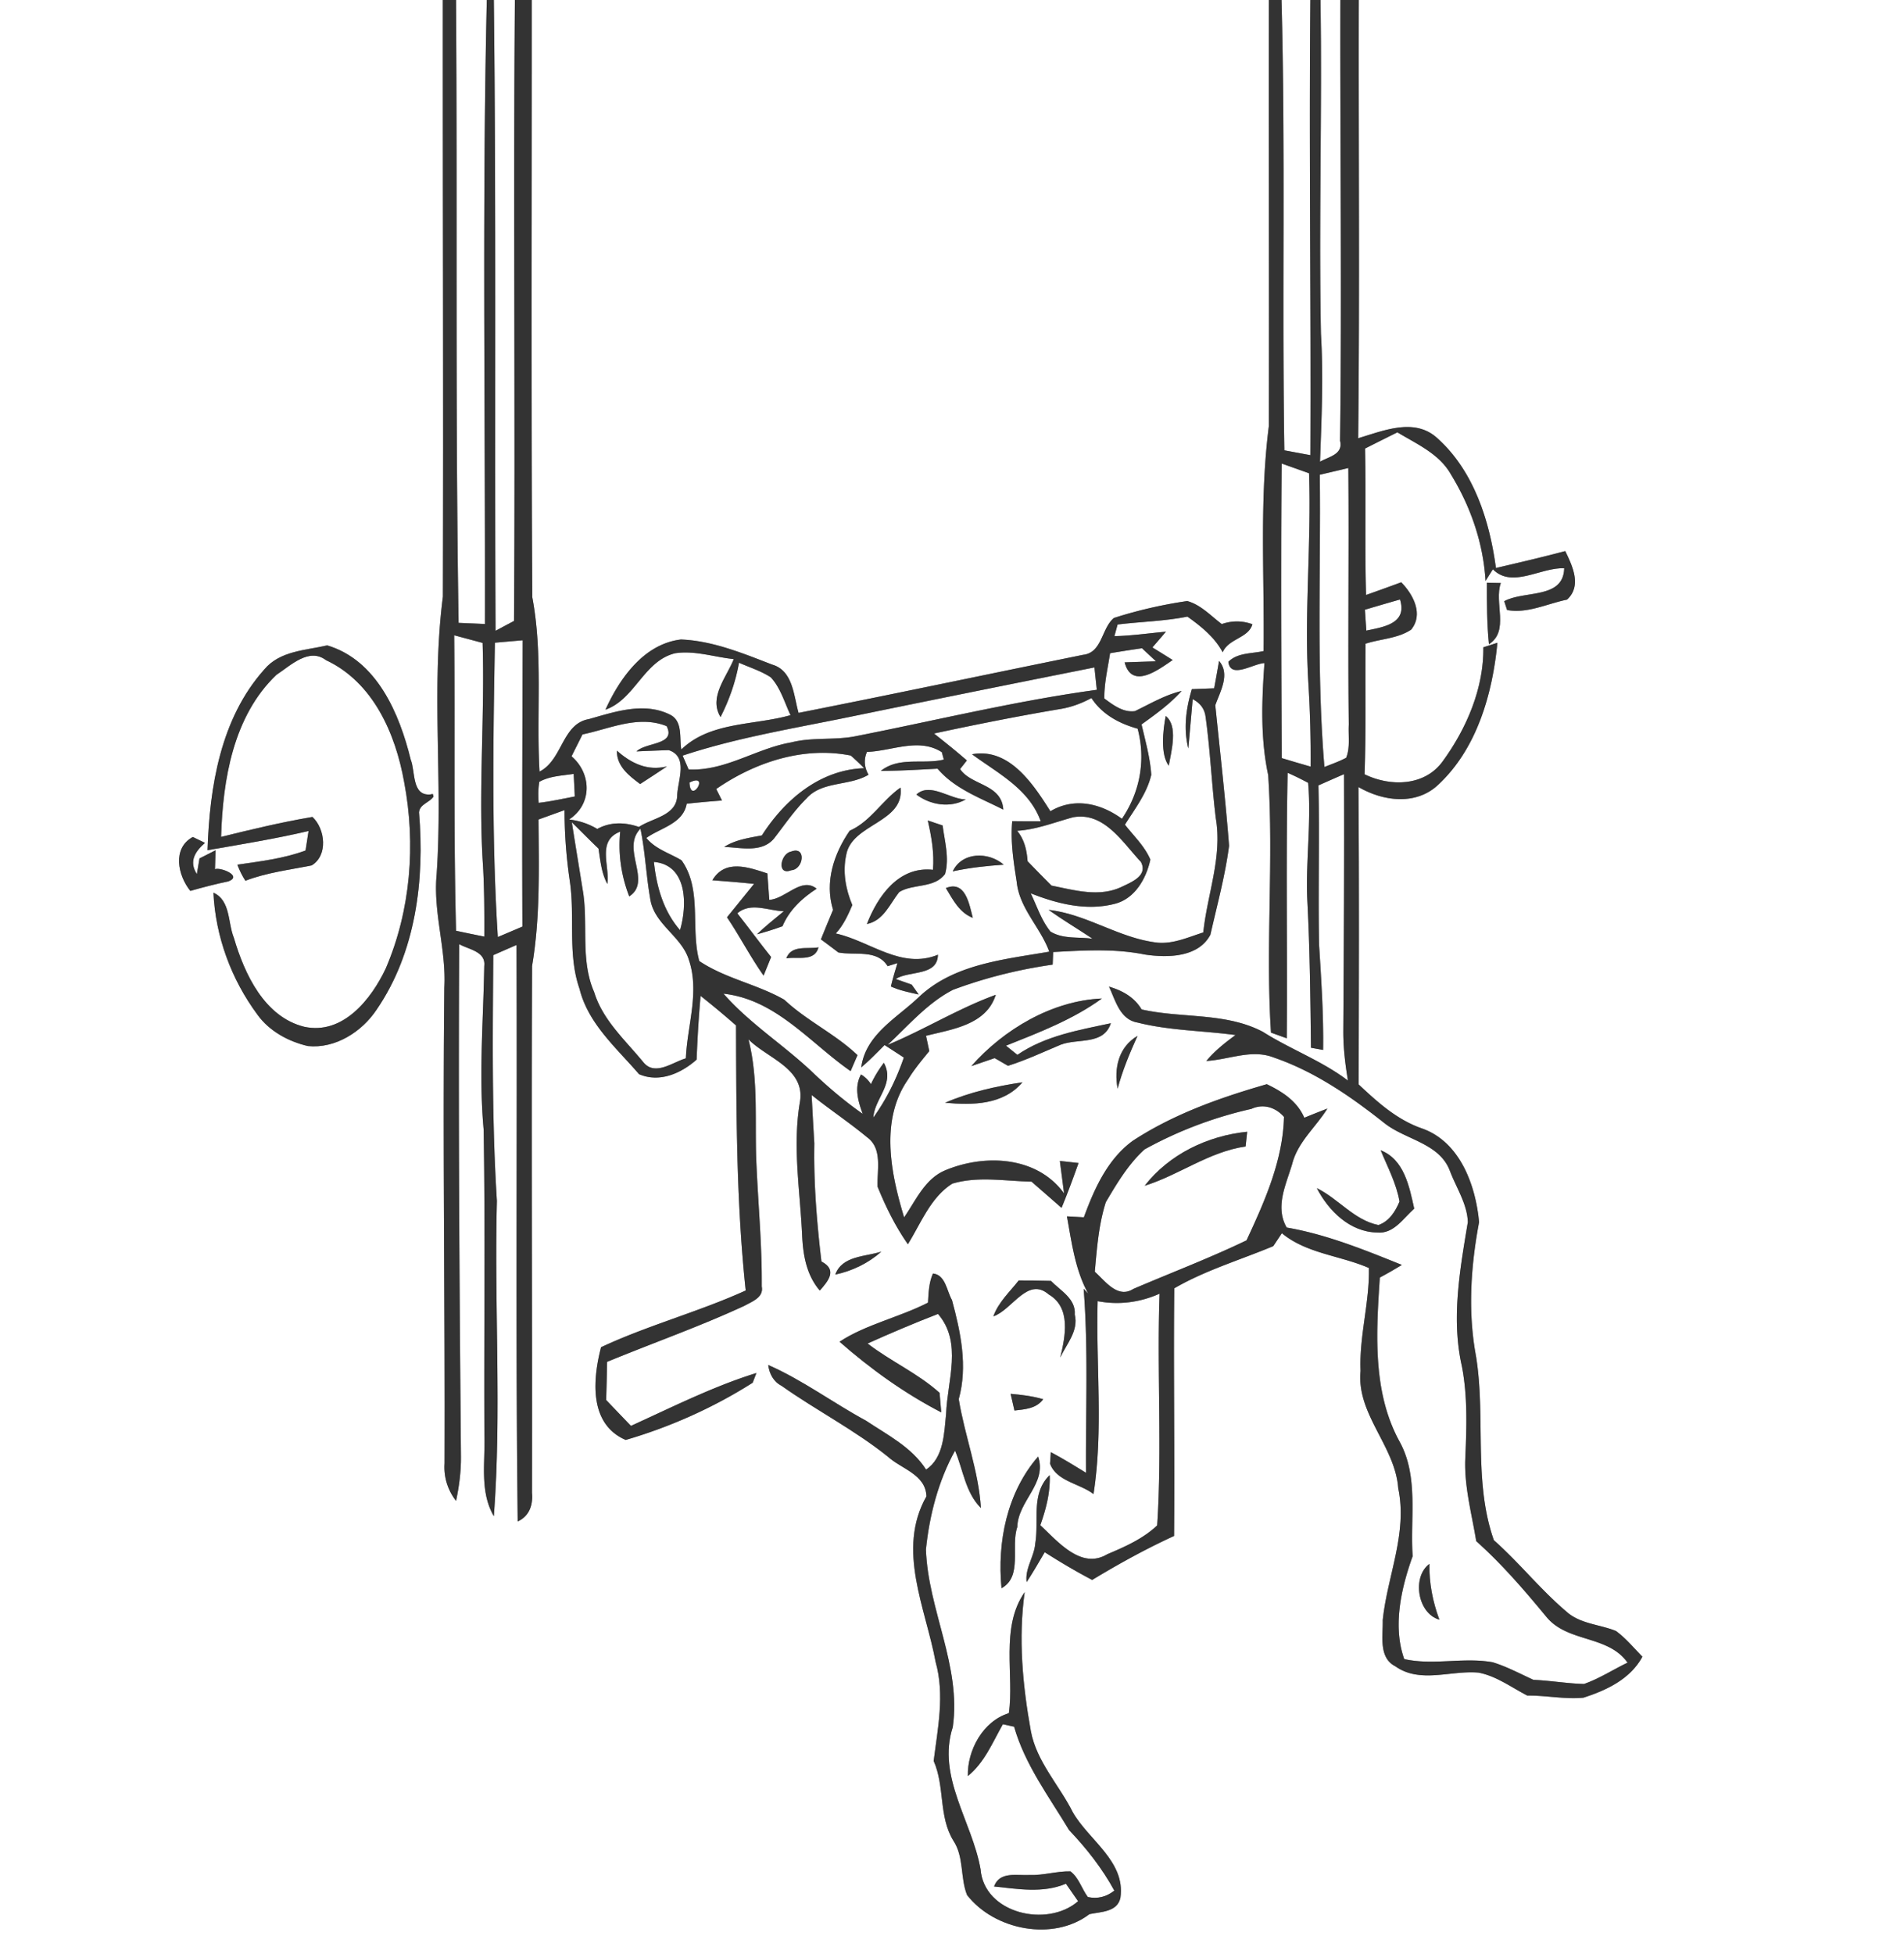 <svg width="268pt" height="275pt" viewBox="0 0 268 275" xmlns="http://www.w3.org/2000/svg"><rect x="0" y="0" width="268" height="275" fill="#808080" stroke="none"/><g fill="#FFF"><path d="M0 0h62.33c-.02 27.98.09 55.97.01 83.95-1.67 12.97.02 26.06-.88 39.07-.52 5.38 1.38 10.6 1.08 15.98-.24 22.31.11 44.62.03 66.93-.13 1.92.44 3.75 1.62 5.28.44-2.06.71-4.15.69-6.26-.22-24.03-.38-48.06-.25-72.09 1.33.76 3.78 1.01 3.53 3.09-.13 7.68-.79 15.39-.08 23.07.23 14.32.03 28.65.1 42.97.13 3.8-.69 7.92 1.33 11.37 1.11-14.74.04-29.58.43-44.36-.73-11.52-.59-23.05-.51-34.59 1.09-.48 2.18-.96 3.27-1.43.12 27.04-.15 54.08.17 81.12 1.65-.76 2.17-2.34 2.01-4.03.04-24.71-.09-49.42.01-74.12 1.16-6.83.95-13.74.91-20.63.91-.33 2.75-.99 3.66-1.32 0 3.34.25 6.67.74 9.98.76 5.02-.34 10.28 1.37 15.17 1.22 4.92 5.21 8.32 8.38 12.01 2.87 1.24 5.92-.11 8.1-2.05.12-2.99.29-5.99.56-8.97 1.69 1.34 3.36 2.73 4.99 4.16.04 12.43.04 24.92 1.36 37.3-6.65 3.02-13.76 4.89-20.36 7.98-1.18 4.53-1.72 10.82 3.47 13.05 6.22-1.81 12.37-4.55 17.87-8.05l.53-1.37c-6.08 1.88-11.85 4.8-17.66 7.44-1.17-1.21-2.33-2.43-3.49-3.64.05-1.79.1-3.59.13-5.37 6.43-2.65 13.01-4.96 19.32-7.88 1.05-.6 2.76-1.16 2.45-2.73.05-5.69-.49-11.35-.74-17.03-.3-5.92.35-11.93-1.13-17.74 2.62 2.65 7.96 4.09 7.26 8.71-1.1 6.31.02 12.64.3 18.97.13 2.74.63 5.52 2.48 7.67 1.19-1.36 2.52-2.9.23-4.09-.65-5.52-1.11-11.07-1-16.63-.14-2.26-.26-4.54-.38-6.8 2.55 2.05 5.28 3.85 7.8 5.94 2.23 1.61 1.38 4.64 1.49 6.98 1.15 2.82 2.5 5.57 4.26 8.08 1.84-2.96 3.2-6.61 6.26-8.53 3.61-1.08 7.44-.35 11.14-.28l4.23 3.69c.86-2.08 1.64-4.19 2.39-6.31-.65-.07-1.97-.22-2.63-.29.2 1.52.4 3.04.59 4.56-3.81-5.25-11.16-5.57-16.73-3.24-2.86 1.2-4.12 4.22-5.78 6.62-1.89-6.22-3.43-13.75.59-19.46.85-1.41 1.92-2.67 2.95-3.94-.11-.54-.34-1.62-.46-2.15 3.69-.93 8.49-1.53 9.82-5.77-5.27 1.92-10.06 4.91-15.23 7.05 2.92-2.71 5.61-5.9 9.2-7.75 4.52-1.69 9.26-2.87 14.04-3.55.02-.44.05-1.33.07-1.77 4.32-.23 8.67-.51 12.94.36 3.15.46 7.48.43 9.19-2.79.94-4.15 2.08-8.3 2.63-12.52-.51-6.6-1.27-13.19-1.94-19.78.68-1.93 2.14-4.36.53-6.23-.22 1.29-.45 2.57-.69 3.85l-3.14.12c-.82 2.71-1.2 5.55-.5 8.34.23-2.31.4-4.62.62-6.93 1.08.55 1.69 1.39 1.82 2.52.66 4.72.85 9.49 1.43 14.22.95 5.45-1.2 10.71-1.76 16.08-2.07.66-4.14 1.62-6.36 1.45-5.41-.57-10-4.02-15.41-4.62 2.01 1.43 4.13 2.69 6.18 4.06-1.96-.28-4.17.08-5.92-1.01-1.29-1.58-1.9-3.57-2.78-5.38 3.75 1.48 7.89 2.52 11.89 1.46 2.79-.73 4.39-3.57 4.95-6.21-.8-1.89-2.34-3.32-3.58-4.91 1.4-2.24 3.1-4.4 3.71-7.02-.16-2.41-.83-4.75-1.37-7.09 1.99-1.43 4-2.88 5.65-4.71-2.35.56-4.42 1.8-6.58 2.84-1.64.23-3.07-.86-4.31-1.78-.03-2.15.49-4.26.81-6.37 1.49-.25 2.99-.48 4.49-.7.65.61 1.31 1.22 1.97 1.84-1.1.04-3.3.11-4.41.15 1.04 3.91 4.81.99 6.76-.33-.95-.6-1.9-1.19-2.85-1.77.48-.55 1.43-1.66 1.9-2.22-2.42.22-4.82.58-7.25.63l.45-1.64c3.27-.4 6.59-.46 9.83-1.11 1.92 1.38 3.82 2.88 4.96 5.02.81-1.94 3.65-1.98 4.18-3.95-1.42-.51-2.86-.52-4.31-.02-1.55-1.17-2.94-2.71-4.86-3.24-3.49.51-6.96 1.3-10.32 2.38-1.77 1.46-1.63 4.9-4.35 5.19-13.35 2.71-26.68 5.53-40.04 8.17-.69-2.44-.77-5.95-3.72-6.8-4.13-1.59-8.36-3.35-12.83-3.53-5.21.62-8.62 5.45-10.63 9.88 4.18-1.47 5.4-6.9 9.84-7.95 2.76-.41 5.5.55 8.22.83-1 2.55-3.57 5.37-1.86 8.15 1.23-2.41 2.13-4.98 2.6-7.64 1.49.66 3.09 1.15 4.47 2.05 1.38 1.49 1.93 3.52 2.78 5.33-5.13 1.46-11.29.88-15.37 4.83-.29-1.55.23-3.86-1.45-4.83-3.69-1.93-7.83-.5-11.54.55-3.83.65-3.7 5.74-6.97 7.39-.47-8.19.51-16.45-1.02-24.57-.16-28-.06-56.01-.07-84.01H178.6c-.04 19.98.05 39.97 0 59.95-1.34 10.5-.61 21.11-.74 31.67-1.68.38-3.67.21-4.96 1.51.28 2.48 3.53.24 5.08.18-.38 5.26-.58 10.58.53 15.77.79 12.05-.39 24.18.39 36.23.55.2 1.67.6 2.22.8.1-12.46-.13-24.91.12-37.36.98.43 1.94.9 2.89 1.41.49 5.59-.4 11.22-.1 16.83.35 6.81.42 13.63.5 20.45.43.08 1.28.23 1.71.31.07-4.94-.26-9.86-.57-14.79-.15-7.48.08-14.96-.09-22.44 1.2-.53 2.39-1.06 3.6-1.58.04 12.03-.02 24.05-.1 36.07-.02 2.37.27 4.72.65 7.05-3.69-2.81-8.08-4.39-11.97-6.86-5.25-2.77-11.43-1.87-17.07-3.15-1.02-1.73-2.73-2.67-4.59-3.21.92 1.95 1.53 4.64 4.04 5.06 4.49 1.13 9.18 1.13 13.77 1.75-1.48 1.08-2.93 2.23-4.11 3.65 3.14-.17 6.36-1.7 9.46-.5 5.79 1.98 10.9 5.51 15.66 9.29 3 2.35 7.78 2.77 9.21 6.8.9 2.32 2.39 4.55 2.48 7.08-1.11 6.68-2.37 13.62-.83 20.34.8 4.18.66 8.47.48 12.7-.22 4.02.89 7.93 1.53 11.86 3.63 3.24 6.78 6.91 9.87 10.65 2.99 3.66 8.67 2.54 11.43 6.45-2.05.98-3.97 2.25-6.13 3-2.39-.06-4.74-.48-7.12-.58-1.9-.87-3.75-1.87-5.75-2.48-4.11-.73-8.34.47-12.43-.44-1.66-4.6-.44-9.97 1.18-14.48-.37-5.35.87-11.15-1.81-16.07-3.88-7.03-3.32-15.4-2.81-23.14 1.05-.56 2.08-1.15 3.1-1.78-5.26-2.12-10.59-4.29-16.21-5.26-1.68-2.92-.09-6.03.77-8.93.77-3.09 3.33-5.19 4.96-7.81-1.09.42-2.18.85-3.25 1.29-1-2.32-3.09-3.68-5.28-4.72-6.57 1.89-13.11 4.2-18.86 7.96-3.56 2.59-5.42 6.76-6.89 10.77-.6-.03-1.78-.1-2.38-.13.67 3.69 1.15 7.53 2.99 10.86-.16-.16-.48-.5-.64-.67.68 8.61.27 17.26.33 25.89-1.63-1-3.26-2.01-4.95-2.9-.02.4-.08 1.22-.11 1.62.92 2.5 4.21 2.79 6.12 4.28 1.4-8.96.33-18.11.58-27.15 2.98.57 5.95.18 8.72-1.05-.39 10.86.37 21.78-.34 32.61-1.99 1.88-4.53 3-7.02 4.05-3.68 2.21-6.95-1.79-9.43-4.08.8-2.27 1.43-4.62 1.32-7.05-2.68 2.6-1.48 6.37-2.03 9.62-.14 1.86-1.48 3.53-1.21 5.43.9-1.37 1.71-2.79 2.54-4.2 2.17 1.38 4.39 2.7 6.68 3.9 3.74-2.26 7.56-4.37 11.53-6.19.12-11.62-.11-23.24.03-34.85 4.38-2.54 9.31-4 13.93-5.93.3-.45.91-1.36 1.21-1.82 3.48 2.88 8.21 3.13 12.25 4.89.11 4.86-1.38 9.61-1.17 14.48-.6 6.12 4.87 10.57 5.3 16.52 1.33 6.35-1.54 12.35-2.18 18.55.06 2.18-.63 5.28 1.77 6.5 3.5 2.48 7.82.54 11.7.89 2.52.48 4.63 2.07 6.87 3.23 2.64-.03 5.28.55 7.91.3 3.26-1.05 6.6-2.62 8.3-5.77-1.22-1.23-2.32-2.6-3.73-3.62-2.34-.95-5.1-.98-7.04-2.79-3.62-3.07-6.58-6.84-10.14-9.98-2.92-8.3-1.12-17.33-2.51-25.88-1.17-6.25-.74-12.68.43-18.88-.47-5.15-2.66-11.25-7.97-13.16-3.53-1.2-6.32-3.71-8.98-6.22.03-13.95.08-27.9-.03-41.85 3.45 2.01 8.09 2.64 11.23-.32 5.45-5.08 7.63-12.76 8.33-19.98-.49.16-1.48.48-1.98.64.08 5.73-2.36 11.42-5.69 16-2.54 3.57-7.39 3.64-11.03 1.87.22-6.13.08-12.25.14-18.38 2.11-.68 4.55-.72 6.42-1.98 1.77-2.16.28-4.96-1.4-6.66-1.64.61-3.3 1.2-4.95 1.79-.19-6.87 0-13.74-.14-20.61 1.51-.77 3.03-1.52 4.55-2.28 2.74 1.65 5.93 3.03 7.56 5.96 2.76 4.5 4.54 9.66 4.85 14.95.34-.55.69-1.1 1.03-1.64 2.72 2.74 6.73-.29 10.04-.14-.11 4.37-5.61 3.09-8.44 4.63l.4 1.24c2.84.54 5.68-.9 8.44-1.46 2.11-1.93.77-4.72-.25-6.83-3.24.86-6.5 1.62-9.76 2.38-.88-6.63-3.12-13.67-8.23-18.25-3.19-2.96-7.58-1.08-11.16-.01.23-20.55.04-41.11.09-61.67H268v275H0V0m209.29 82c0 2.89-.01 5.78.29 8.66 2.92-1.89.68-5.86 1.67-8.62l-1.96-.04M37.19 94.22c-6.15 6.88-7.69 16.51-7.98 25.42 4.76-.83 9.52-1.6 14.22-2.7-.1.69-.31 2.06-.42 2.74-3.08 1.15-6.37 1.52-9.6 2 .3.79.67 1.55 1.13 2.26 2.99-1.15 6.2-1.53 9.33-2.16 2.33-1.4 1.92-5.13.11-6.82-4.33.73-8.6 1.76-12.86 2.81.24-8.05 1.7-17 7.79-22.81 1.98-1.29 4.57-3.89 6.98-2.06 6.64 3.11 9.78 10.33 11 17.17 1.66 8.73.92 18.04-2.6 26.23-2.05 4.33-6.03 9.36-11.46 8.19-5.62-1.39-8.42-7.44-9.91-12.52-.87-2.11-.44-5.26-2.88-6.35.29 6.17 2.52 12.21 6.2 17.17 1.67 2.32 4.35 3.77 7.09 4.41 3.86.4 7.62-2 9.7-5.15 5.5-8.04 6.76-18.22 5.95-27.73.09-1.17 1.49-1.37 2.04-2.23l-.1-.36-.38.07c-2.6.2-2.06-3.25-2.72-4.88-1.59-6.49-4.77-14.02-11.76-16.1-3.08.71-6.68.76-8.87 3.4m126.89 6.54c-.4 2.06-.76 5.41.43 6.99.37-2.08 1.34-5.62-.43-6.99M60.22 116.99c.62.62.62.62 0 0m-33.43 8.38c1.78-.51 3.57-.97 5.38-1.35 2.04-.8-1.27-2.04-1.91-1.7l.08-2.67c-.75.38-1.51.76-2.26 1.15-.09.55-.28 1.65-.37 2.2-1.16-1.78-.24-3.18 1.14-4.39l-1.71-.83c-2.94 1.59-2.1 5.43-.35 7.59m109.93 24.65l3.28-1.12c.64.34 1.24.73 1.88 1.08 2.56-.8 4.98-1.95 7.45-2.98 2.4-.91 6.01.11 7.03-3.01-4.55.97-9.24 1.77-13.16 4.45-.54-.43-1.07-.86-1.6-1.29 4.64-1.85 9.45-3.69 13.5-6.64-7.03.3-13.83 4.36-18.38 9.51m20.59 3.18c.69-2.57 1.71-5.02 2.8-7.43-2.68 1.59-3.32 4.54-2.8 7.43m-24.28 1.98c3.86.36 8.16.32 10.89-2.88-3.72.56-7.42 1.38-10.89 2.88m61.31 6.69c.97 2.36 2.21 4.66 2.65 7.21-.58 1.4-1.46 2.79-2.97 3.31-3.42-.69-5.63-3.71-8.67-5.19 1.67 3.21 4.65 6.16 8.47 6.24 2.35.24 3.7-2 5.24-3.36-.69-3.09-1.4-6.91-4.72-8.21m-76.77 17.49c2.4-.51 4.65-1.6 6.49-3.23-2.27.73-5.52.56-6.49 3.23m13.75-.15c-.58 1.29-.62 2.71-.7 4.1-4.02 2.06-8.81 3.09-12.45 5.5 4.38 3.84 9.14 7.26 14.32 9.94l-.24-2.75c-3.05-2.75-6.88-4.43-10.13-6.94 3.27-1.47 6.57-2.87 9.91-4.16 3.48 4.03 1.31 9.38 1.14 14.06-.27 2.68-.32 6.19-2.82 7.84-2.02-3.16-5.44-4.87-8.47-6.89-4.64-2.51-8.91-5.71-13.75-7.83.16 1.23.73 2.34 1.87 2.93 4.89 3.46 10.28 6.21 14.97 9.97 1.93 1.76 5.33 2.49 5.43 5.59-4.23 7.49-.12 15.68 1.3 23.32 1.29 4.59.3 9.3-.28 13.91 1.6 3.62.67 7.81 2.78 11.23 1.51 2.29.94 5.2 1.92 7.64 3.86 4.97 12.15 6.56 17.23 2.69 1.61-.34 3.93-.28 4.36-2.31.74-5.11-4.45-8.09-6.7-12.02-1.92-3.84-5.1-7.1-5.91-11.43-1.16-6.45-1.78-13.03-.87-19.55-3.48 4.97-1.44 11.8-2.23 17.03-3.65 1.12-5.86 5.23-5.77 8.85 2.35-1.9 3.48-4.74 4.93-7.29.39.08 1.18.26 1.58.34 1.53 5.35 4.91 9.84 7.74 14.55 2.45 2.58 4.66 5.38 6.37 8.52-1.13.89-2.37 1.19-3.73.9-.87-1.16-1.26-2.72-2.45-3.61-1.92-.04-3.8.58-5.73.51-1.8.1-4.24-.55-5.02 1.62 3.39.35 6.85.98 10.12-.39.42.62 1.28 1.85 1.71 2.46-4.35 3.79-13.24 1.73-13.73-4.5-1.17-6.69-6.17-13.02-3.91-20 1.23-8.59-3.49-16.53-3.78-24.99.49-4.82 1.75-9.66 4.1-13.92 1.14 2.7 1.46 5.92 3.64 8.08-.32-5.23-2.28-10.17-3.12-15.32 1.29-4.64.27-9.42-.95-13.94-.74-1.27-.9-3.56-2.68-3.74m12.07.98c-1.27 1.62-2.86 3.06-3.57 5.05 2.67-.91 4.82-5.66 7.8-3.08 3.17 1.86 2.33 5.91 1.62 8.87.89-1.92 2.6-3.75 2.04-6.04.17-2.24-2.02-3.36-3.35-4.74-1.52-.04-3.03-.07-4.54-.06m-1.14 15.95c.14.59.4 1.76.54 2.35 1.48-.17 3.07-.26 4.05-1.59-1.49-.44-3.04-.62-4.59-.76m-1.28 27.36c3.01-1.68 1.26-5.85 2.22-8.61.09-3.69 4.24-6.15 2.93-9.92-4.38 5.04-5.78 12.02-5.15 18.53m61.63 4.42c-.94-2.53-1.45-5.16-1.4-7.85-2.5 1.85-1.66 7 1.4 7.85z"/><path d="M64.19 0h4.33c-.67 29.27-.2 58.54-.26 87.81l-3.71-.16c-.47-29.21-.17-58.43-.36-87.65zM69.51 0h2.96c-.23 29.13.08 58.25-.12 87.38-.65.34-1.95 1.04-2.6 1.39-.15-29.59.11-59.18-.24-88.77zM180.38 0h4.06c-.2 21.35.11 42.7.01 64.05-1.23-.22-2.45-.45-3.67-.68-.34-21.12.17-42.26-.4-63.37zM185.87 0h2.79c-.05 20.67.23 41.35-.04 62.02.48 1.93-1.57 2.24-2.82 2.95.22-6 .49-12.01.13-18.02-.31-15.65.18-31.31-.06-46.95zM180.41 106.68c-.06-13.82-.13-27.64-.01-41.45 1.29.45 2.57.91 3.86 1.37.34 9.83-.7 19.67-.1 29.5.25 3.93.35 7.85.32 11.78-1.36-.39-2.72-.79-4.07-1.2zM185.77 66.81c1.34-.32 2.68-.63 4.02-.95.11 12.03-.08 24.05.06 36.08-.09 1.55.23 3.22-.37 4.7-.99.52-2.04.89-3.06 1.29-1.14-13.67-.49-27.41-.65-41.12zM192.12 85.8c1.64-.49 3.29-.97 4.94-1.44 1.07 3.41-2.33 3.87-4.74 4.38l-.2-2.94zM63.93 89.4c1.33.35 2.66.71 4 1.07.32 10.16-.58 20.36 0 30.53.25 3.59.25 7.2.24 10.8-1.33-.26-2.66-.54-3.98-.82-.36-13.85-.14-27.72-.26-41.58zM69.66 90.44c1.3-.12 2.61-.23 3.91-.34-.04 13.43-.1 26.86-.04 40.29-1.15.49-2.3.98-3.46 1.47-.87-13.79-.66-27.61-.41-41.42zM120.05 100.79c11.33-2.33 22.66-4.61 34-6.87.08.78.25 2.36.33 3.15-11.51 1.57-22.81 4.35-34.2 6.58-2.91.52-5.92.08-8.81.82-4.94.85-9.28 4.06-14.44 3.81l-.85-1.95c7.8-2.58 15.94-3.88 23.97-5.54z"/><path d="M153.63 98.23c1.49 2.3 3.91 3.59 6.5 4.31 1.17 4.4.34 8.93-2.21 12.68-2.99-2.18-6.73-3.05-10.07-1.06-2.42-3.83-5.79-8.98-11.03-8.02 3.64 2.69 8.02 4.85 9.67 9.43-1.34 0-2.67 0-4.01-.02-.27 2.87.19 5.73.63 8.56.38 3.74 3.35 6.39 4.58 9.81-6.32 1.1-13.3 1.71-18.24 6.28-3.08 2.99-7.61 5.31-8.22 10 1.15-.98 2.21-2.06 3.28-3.14.9.58 1.81 1.17 2.71 1.76-1.03 3-2.43 5.86-4.29 8.44.18-2.74 3.08-4.75 1.48-7.7-.71.93-1.32 1.93-1.82 3-.37-.57-.84-1.03-1.4-1.36-.98 1.81-.42 3.72.24 5.54-2.56-1.79-4.94-3.82-7.2-5.98-4.01-3.78-8.74-6.76-12.39-10.93 7.4.82 12.15 6.91 17.89 10.9.24-.56.73-1.69.97-2.25-3.13-2.99-7.13-4.82-10.29-7.79-3.81-2.19-8.29-2.98-11.98-5.45-1.26-4.64.43-10.07-2.5-14.18-1.68-1.01-3.66-1.56-4.95-3.14 2-1.44 5.17-1.99 5.68-4.82 1.65-.18 3.3-.33 4.96-.45-.2-.41-.6-1.22-.81-1.62 5.48-3.78 12.29-6.03 18.94-4.71.65.57 1.28 1.16 1.88 1.78-6.24.23-11.17 4.43-14.39 9.46-1.82.35-3.71.6-5.3 1.62 2.32.08 5.29.87 7.01-1.19 1.48-1.9 2.83-3.91 4.55-5.61 2.21-2.51 6.02-1.72 8.75-3.36-.59-1.03-.7-2.11-.22-3.21 3.49-.11 7.3-2.05 10.54.04l.28 1.04c-2.95.72-6.26-.47-8.87 1.59 2.66-.01 5.33-.17 7.99-.31 2.42 2.85 6.02 4.11 9.25 5.76-.22-3.64-4.55-3.38-6.08-5.71.24-.3.71-.9.95-1.21-1.5-1.31-3.06-2.55-4.62-3.79 5.86-1.26 11.74-2.43 17.66-3.43 1.58-.24 3.09-.8 4.5-1.56M119.6 116.9c-2.23 3.24-3.55 7.23-2.34 11.13-.57 1.38-1.16 2.77-1.71 4.16.82.6 1.64 1.22 2.45 1.84 2.33.46 5.45-.49 6.94 1.93l1.38-.43c-.32 1.09-.67 2.18-.92 3.29 1.24.57 2.59.83 3.92 1.13l-.99-1.39-2.26-.8c1.96-1.21 5.9-.36 5.95-3.41-5.15 2.12-9.56-1.93-14.38-2.99 1.07-1.15 1.72-2.58 2.33-4-.94-2.23-1.38-4.67-.86-7.06.78-4.4 8.26-4.53 7.64-9.47-2.58 1.8-4.21 4.78-7.15 6.07m9.39-5.09c1.95 1.48 4.77 1.94 6.95.68-2.2.02-5.03-2.47-6.95-.68m1.6 3.65c.52 2.27.93 4.59.73 6.94-4.81-.53-7.75 3.67-9.3 7.63 2.36-.49 3.21-2.81 4.55-4.5 1.98-1.21 4.95-.49 6.46-2.55.62-2.26-.06-4.57-.35-6.82-.7-.23-1.39-.47-2.09-.7m-19.25 4.38c-1.48.27-2.06 3.44.04 2.62 1.75-.12 2.16-3.48-.04-2.62m22.76 2.78c2.36-.52 4.77-.77 7.18-.94-2.12-1.84-5.86-1.84-7.18.94m-33.83 1.25c1.96.15 3.92.3 5.87.51-1.27 1.56-2.53 3.14-3.81 4.7 1.81 2.68 3.28 5.57 5.15 8.21.35-.88.71-1.75 1.06-2.62-1.62-2.02-3.15-4.11-4.76-6.15 1.9-1.62 4.37-.35 6.55-.29-1.28 1.06-2.58 2.09-3.78 3.24 1.21-.32 2.41-.7 3.59-1.13.96-2.28 2.76-3.96 4.81-5.28-2.15-1.73-4.37 1.44-6.67 1.57-.07-.93-.2-2.79-.27-3.72-2.68-.88-5.96-2.05-7.74.96m32.87 1.1c.99 1.63 1.89 3.46 3.79 4.19-.5-1.9-1.03-5.32-3.79-4.19m-22.46 9.89c1.56-.28 3.98.53 4.53-1.55-1.56.29-3.81-.39-4.53 1.55zM81.99 103.35c3.89-.81 7.87-2.76 11.84-1.17 1.37 2.67-2.88 2.24-4.24 3.56 1.52-.07 3.03-.13 4.54-.18 2.83.94 1.23 4.33 1.19 6.43-.11 2.81-3.49 3.11-5.39 4.38-1.96-.68-4-.74-5.86.28a9.838 9.838 0 00-3.97-1.33c3.28-2.13 3.19-6.46.35-8.89.51-1.03 1.03-2.05 1.54-3.08m4.84 2.28c-.03 2.2 1.69 3.52 3.27 4.7 1.27-.82 2.53-1.64 3.78-2.48-2.76.68-5.05-.44-7.05-2.22z"/><path d="M75.91 110.02c1.47-.83 3.21-.86 4.84-1.12l.16 3.18c-1.69.32-3.38.7-5.09.9-.07-.99-.08-1.98.09-2.96zM97.05 110.12c3-1.49.12 3.25 0 0zM143.17 116.91c2.72-.17 5.25-1.19 7.85-1.9 4.39-.82 7 3.55 9.58 6.29 1 1.94-1.34 2.83-2.7 3.49-3.18 1.52-6.66.47-9.9-.17-1.13-1.14-2.26-2.28-3.36-3.43-.11-1.54-.45-3.06-1.47-4.28zM80.49 115.72c1.26 1.22 2.48 2.48 3.75 3.69.27 1.69.41 3.46 1.25 4.98.37-2.55-1.52-6.09 1.81-7.36-.31 3.11.14 6.2 1.27 9.11 3.28-2.12-1.23-6.7 1.58-9.53.68 3.29.8 6.65 1.39 9.95.57 3.55 4.42 5.19 5.43 8.53 1.53 4.54-.24 9.23-.43 13.84-1.88.54-4.38 2.58-6.01.51-2.54-3.09-5.7-5.9-6.9-9.84-2.02-4.62-.75-9.74-1.64-14.56-.49-3.11-1.02-6.21-1.5-9.32z"/><path d="M92.04 121.29c4.77.42 4.7 6.13 3.68 9.6-2.34-2.68-3.31-6.12-3.68-9.6zM176.15 156.04c1.66-.76 3.41-.22 4.58 1.13-.15 6.14-2.72 11.89-5.27 17.37-5.21 2.51-10.63 4.56-15.94 6.84-2.21 1.41-3.95-1.11-5.42-2.42.3-3.29.54-6.63 1.55-9.79 1.56-2.64 3.18-5.37 5.46-7.43 4.7-2.6 9.8-4.52 15.04-5.7m-15.03 10.82c4.87-1.52 9.04-4.78 14.21-5.53.05-.52.16-1.55.22-2.07-5.55.56-10.97 3.15-14.43 7.6z"/></g><g fill="#333"><path d="M62.33 0h1.86c.19 29.22-.11 58.44.36 87.65l3.71.16c.06-29.27-.41-58.54.26-87.81h.99c.35 29.59.09 59.18.24 88.77.65-.35 1.95-1.05 2.6-1.39.2-29.13-.11-58.25.12-87.38h2.38c.01 28-.09 56.01.07 84.01 1.53 8.12.55 16.38 1.02 24.57 3.27-1.65 3.14-6.74 6.97-7.39 3.71-1.05 7.85-2.48 11.54-.55 1.68.97 1.16 3.28 1.45 4.83 4.08-3.95 10.24-3.37 15.37-4.83-.85-1.81-1.4-3.84-2.78-5.33-1.38-.9-2.98-1.39-4.47-2.05-.47 2.66-1.37 5.23-2.6 7.64-1.71-2.78.86-5.6 1.86-8.15-2.72-.28-5.46-1.24-8.22-.83-4.44 1.05-5.66 6.48-9.84 7.95 2.01-4.43 5.42-9.26 10.63-9.88 4.47.18 8.7 1.94 12.83 3.53 2.95.85 3.03 4.36 3.72 6.8 13.36-2.64 26.69-5.46 40.04-8.17 2.72-.29 2.58-3.73 4.35-5.19 3.36-1.08 6.83-1.87 10.32-2.38 1.92.53 3.31 2.07 4.86 3.24 1.45-.5 2.89-.49 4.31.02-.53 1.97-3.37 2.01-4.18 3.95-1.14-2.14-3.04-3.64-4.96-5.02-3.24.65-6.56.71-9.83 1.11l-.45 1.64c2.43-.05 4.83-.41 7.25-.63-.47.56-1.42 1.67-1.9 2.22.95.58 1.9 1.17 2.85 1.77-1.95 1.32-5.72 4.24-6.76.33 1.11-.04 3.31-.11 4.41-.15-.66-.62-1.32-1.23-1.97-1.84-1.5.22-3 .45-4.49.7-.32 2.11-.84 4.22-.81 6.37 1.24.92 2.67 2.01 4.31 1.78 2.16-1.04 4.23-2.28 6.58-2.84-1.65 1.83-3.66 3.28-5.65 4.71.54 2.34 1.21 4.68 1.37 7.09-.61 2.62-2.31 4.78-3.71 7.02 1.24 1.59 2.78 3.02 3.58 4.91-.56 2.64-2.16 5.48-4.95 6.21-4 1.06-8.14.02-11.89-1.46.88 1.81 1.49 3.8 2.78 5.38 1.75 1.09 3.96.73 5.92 1.01-2.05-1.37-4.17-2.63-6.18-4.06 5.41.6 10 4.05 15.41 4.62 2.22.17 4.29-.79 6.36-1.45.56-5.37 2.71-10.63 1.76-16.08-.58-4.73-.77-9.5-1.43-14.22-.13-1.13-.74-1.97-1.82-2.52-.22 2.31-.39 4.62-.62 6.93-.7-2.79-.32-5.63.5-8.34l3.14-.12c.24-1.28.47-2.56.69-3.85 1.61 1.87.15 4.3-.53 6.23.67 6.59 1.43 13.18 1.94 19.78-.55 4.22-1.69 8.37-2.63 12.52-1.71 3.22-6.04 3.25-9.19 2.79-4.27-.87-8.62-.59-12.94-.36-.02.44-.05 1.33-.07 1.77-4.78.68-9.52 1.86-14.04 3.55-3.59 1.85-6.28 5.04-9.2 7.75 5.17-2.14 9.96-5.13 15.23-7.05-1.33 4.24-6.13 4.84-9.82 5.77.12.53.35 1.61.46 2.15-1.03 1.27-2.1 2.53-2.95 3.94-4.02 5.71-2.48 13.24-.59 19.46 1.66-2.4 2.92-5.42 5.78-6.62 5.57-2.33 12.92-2.01 16.73 3.24-.19-1.52-.39-3.04-.59-4.56.66.07 1.98.22 2.63.29-.75 2.12-1.53 4.23-2.39 6.31l-4.23-3.69c-3.7-.07-7.53-.8-11.14.28-3.06 1.92-4.42 5.57-6.26 8.53-1.76-2.51-3.11-5.26-4.26-8.08-.11-2.34.74-5.37-1.49-6.98-2.52-2.09-5.25-3.89-7.8-5.94.12 2.26.24 4.54.38 6.8-.11 5.56.35 11.11 1 16.63 2.29 1.19.96 2.73-.23 4.09-1.85-2.15-2.35-4.93-2.48-7.67-.28-6.33-1.4-12.66-.3-18.97.7-4.62-4.64-6.06-7.26-8.71 1.48 5.81.83 11.82 1.13 17.74.25 5.68.79 11.34.74 17.03.31 1.57-1.4 2.13-2.45 2.73-6.31 2.92-12.89 5.23-19.32 7.88-.03 1.78-.08 3.58-.13 5.37 1.16 1.21 2.32 2.43 3.49 3.64 5.81-2.64 11.58-5.56 17.66-7.44l-.53 1.37c-5.5 3.5-11.65 6.24-17.87 8.05-5.19-2.23-4.65-8.52-3.47-13.05 6.6-3.09 13.71-4.96 20.36-7.98-1.32-12.38-1.32-24.87-1.36-37.3-1.63-1.43-3.3-2.82-4.99-4.16-.27 2.98-.44 5.98-.56 8.97-2.18 1.94-5.23 3.29-8.1 2.05-3.17-3.69-7.16-7.09-8.38-12.01-1.71-4.89-.61-10.15-1.37-15.17-.49-3.31-.74-6.64-.74-9.98-.91.33-2.75.99-3.66 1.32.04 6.89.25 13.8-.91 20.63-.1 24.7.03 49.41-.01 74.12.16 1.69-.36 3.27-2.01 4.03-.32-27.04-.05-54.08-.17-81.12-1.09.47-2.18.95-3.27 1.43-.08 11.54-.22 23.07.51 34.59-.39 14.78.68 29.62-.43 44.36-2.02-3.45-1.2-7.57-1.33-11.37-.07-14.32.13-28.65-.1-42.97-.71-7.68-.05-15.39.08-23.07.25-2.08-2.2-2.33-3.53-3.09-.13 24.03.03 48.06.25 72.09.02 2.11-.25 4.2-.69 6.26-1.18-1.53-1.75-3.36-1.62-5.28.08-22.31-.27-44.62-.03-66.93.3-5.38-1.6-10.6-1.08-15.98.9-13.01-.79-26.1.88-39.07.08-27.98-.03-55.97-.01-83.95m1.6 89.4c.12 13.86-.1 27.73.26 41.58 1.32.28 2.65.56 3.98.82.01-3.6.01-7.21-.24-10.8-.58-10.17.32-20.37 0-30.53-1.34-.36-2.67-.72-4-1.07m5.73 1.04c-.25 13.81-.46 27.63.41 41.42 1.16-.49 2.31-.98 3.46-1.47-.06-13.43 0-26.86.04-40.29-1.3.11-2.61.22-3.91.34m50.39 10.35c-8.03 1.66-16.17 2.96-23.97 5.54l.85 1.95c5.16.25 9.5-2.96 14.44-3.81 2.89-.74 5.9-.3 8.81-.82 11.39-2.23 22.69-5.01 34.2-6.58-.08-.79-.25-2.37-.33-3.15a5681.32 5681.32 0 00-34 6.87m33.58-2.56c-1.41.76-2.92 1.32-4.5 1.56-5.92 1-11.8 2.17-17.66 3.43 1.56 1.24 3.12 2.48 4.62 3.79-.24.31-.71.91-.95 1.21 1.53 2.33 5.86 2.07 6.08 5.71-3.23-1.65-6.83-2.91-9.25-5.76-2.66.14-5.33.3-7.99.31 2.61-2.06 5.92-.87 8.87-1.59l-.28-1.04c-3.24-2.09-7.05-.15-10.54-.04-.48 1.1-.37 2.18.22 3.21-2.73 1.64-6.54.85-8.75 3.36-1.72 1.7-3.07 3.71-4.55 5.61-1.72 2.06-4.69 1.27-7.01 1.19 1.59-1.02 3.48-1.27 5.3-1.62 3.22-5.03 8.15-9.23 14.39-9.46-.6-.62-1.23-1.21-1.88-1.78-6.65-1.32-13.46.93-18.94 4.71.21.4.61 1.21.81 1.62-1.66.12-3.31.27-4.96.45-.51 2.83-3.68 3.38-5.68 4.82 1.29 1.58 3.27 2.13 4.95 3.14 2.93 4.11 1.24 9.54 2.5 14.18 3.69 2.47 8.17 3.26 11.98 5.45 3.16 2.97 7.16 4.8 10.29 7.79-.24.56-.73 1.69-.97 2.25-5.74-3.99-10.49-10.08-17.89-10.9 3.65 4.17 8.38 7.15 12.39 10.93 2.26 2.16 4.64 4.19 7.2 5.98-.66-1.82-1.22-3.73-.24-5.54.56.33 1.03.79 1.4 1.36.5-1.07 1.11-2.07 1.82-3 1.6 2.95-1.3 4.96-1.48 7.7 1.86-2.58 3.26-5.44 4.29-8.44-.9-.59-1.81-1.18-2.71-1.76-1.07 1.08-2.13 2.16-3.28 3.14.61-4.69 5.14-7.01 8.22-10 4.94-4.57 11.92-5.18 18.24-6.28-1.23-3.42-4.2-6.07-4.58-9.81-.44-2.83-.9-5.69-.63-8.56 1.34.02 2.67.02 4.01.02-1.65-4.58-6.03-6.74-9.67-9.43 5.24-.96 8.61 4.19 11.03 8.02 3.34-1.99 7.08-1.12 10.07 1.06 2.55-3.75 3.38-8.28 2.21-12.68-2.59-.72-5.01-2.01-6.5-4.31m-71.64 5.12c-.51 1.03-1.03 2.05-1.54 3.08 2.84 2.43 2.93 6.76-.35 8.89 1.42.16 2.74.6 3.97 1.33 1.86-1.02 3.9-.96 5.86-.28 1.9-1.27 5.28-1.57 5.39-4.38.04-2.1 1.64-5.49-1.19-6.43-1.51.05-3.02.11-4.54.18 1.36-1.32 5.61-.89 4.24-3.56-3.97-1.59-7.95.36-11.84 1.17m-6.08 6.67c-.17.98-.16 1.97-.09 2.96 1.71-.2 3.4-.58 5.09-.9l-.16-3.18c-1.63.26-3.37.29-4.84 1.12m21.14.1c.12 3.25 3-1.49 0 0m46.12 6.79c1.02 1.22 1.36 2.74 1.47 4.28 1.1 1.15 2.23 2.29 3.36 3.43 3.24.64 6.72 1.69 9.9.17 1.36-.66 3.7-1.55 2.7-3.49-2.58-2.74-5.19-7.11-9.58-6.29-2.6.71-5.13 1.73-7.85 1.9m-62.68-1.19c.48 3.11 1.01 6.21 1.5 9.32.89 4.82-.38 9.94 1.64 14.56 1.2 3.94 4.36 6.75 6.9 9.84 1.63 2.07 4.13.03 6.01-.51.19-4.61 1.96-9.3.43-13.84-1.01-3.34-4.86-4.98-5.43-8.53-.59-3.3-.71-6.66-1.39-9.95-2.81 2.83 1.7 7.41-1.58 9.53-1.13-2.91-1.58-6-1.27-9.11-3.33 1.27-1.44 4.81-1.81 7.36-.84-1.52-.98-3.29-1.25-4.98-1.27-1.21-2.49-2.47-3.75-3.69m11.55 5.57c.37 3.48 1.34 6.92 3.68 9.6 1.02-3.47 1.09-9.18-3.68-9.6z"/><path d="M178.6 0h1.78c.57 21.11.06 42.25.4 63.37 1.22.23 2.44.46 3.67.68.1-21.35-.21-42.7-.01-64.05h1.43c.24 15.64-.25 31.3.06 46.95.36 6.01.09 12.02-.13 18.02 1.25-.71 3.3-1.02 2.82-2.95.27-20.67-.01-41.35.04-62.02h2.6c-.05 20.56.14 41.12-.09 61.67 3.58-1.07 7.97-2.95 11.16.01 5.11 4.58 7.35 11.62 8.23 18.25 3.26-.76 6.52-1.52 9.76-2.38 1.02 2.11 2.36 4.9.25 6.83-2.76.56-5.6 2-8.44 1.46l-.4-1.24c2.83-1.54 8.33-.26 8.44-4.63-3.31-.15-7.32 2.88-10.04.14-.34.54-.69 1.09-1.03 1.64-.31-5.29-2.09-10.45-4.85-14.95-1.63-2.93-4.82-4.31-7.56-5.96-1.52.76-3.04 1.51-4.55 2.28.14 6.87-.05 13.74.14 20.61 1.65-.59 3.31-1.18 4.95-1.79 1.68 1.7 3.17 4.5 1.4 6.66-1.87 1.26-4.31 1.3-6.42 1.98-.06 6.13.08 12.25-.14 18.38 3.64 1.77 8.49 1.7 11.03-1.87 3.33-4.58 5.77-10.27 5.69-16 .5-.16 1.49-.48 1.98-.64-.7 7.22-2.88 14.9-8.33 19.98-3.14 2.96-7.78 2.33-11.23.32.11 13.95.06 27.9.03 41.85 2.66 2.51 5.45 5.02 8.98 6.22 5.31 1.91 7.5 8.01 7.97 13.16-1.17 6.2-1.6 12.63-.43 18.88 1.39 8.55-.41 17.58 2.51 25.88 3.56 3.14 6.52 6.91 10.14 9.98 1.94 1.81 4.7 1.84 7.04 2.79 1.41 1.02 2.51 2.39 3.73 3.62-1.7 3.15-5.04 4.72-8.3 5.77-2.63.25-5.27-.33-7.91-.3-2.24-1.16-4.35-2.75-6.87-3.23-3.88-.35-8.2 1.59-11.7-.89-2.4-1.22-1.71-4.32-1.77-6.5.64-6.2 3.51-12.2 2.18-18.55-.43-5.95-5.9-10.4-5.3-16.52-.21-4.87 1.28-9.62 1.17-14.48-4.04-1.76-8.77-2.01-12.25-4.89-.3.46-.91 1.37-1.21 1.82-4.62 1.93-9.55 3.39-13.93 5.93-.14 11.61.09 23.23-.03 34.85-3.97 1.82-7.79 3.93-11.53 6.19-2.29-1.2-4.51-2.52-6.68-3.9-.83 1.41-1.64 2.83-2.54 4.2-.27-1.9 1.07-3.57 1.21-5.43.55-3.25-.65-7.02 2.03-9.62.11 2.43-.52 4.78-1.32 7.05 2.48 2.29 5.75 6.29 9.43 4.08 2.49-1.05 5.03-2.17 7.02-4.05.71-10.83-.05-21.75.34-32.61-2.77 1.23-5.74 1.62-8.72 1.05-.25 9.04.82 18.19-.58 27.15-1.91-1.49-5.2-1.78-6.12-4.28.03-.4.09-1.22.11-1.62 1.69.89 3.32 1.9 4.95 2.9-.06-8.63.35-17.28-.33-25.89.16.17.48.51.64.67-1.84-3.33-2.32-7.17-2.99-10.86.6.03 1.78.1 2.38.13 1.47-4.01 3.33-8.18 6.89-10.77 5.75-3.76 12.29-6.07 18.86-7.96 2.19 1.04 4.28 2.4 5.28 4.72 1.07-.44 2.16-.87 3.25-1.29-1.63 2.62-4.19 4.72-4.96 7.81-.86 2.9-2.45 6.01-.77 8.93 5.62.97 10.95 3.14 16.21 5.26-1.02.63-2.05 1.22-3.1 1.78-.51 7.74-1.07 16.11 2.81 23.14 2.68 4.92 1.44 10.72 1.81 16.07-1.62 4.51-2.84 9.88-1.18 14.48 4.09.91 8.32-.29 12.43.44 2 .61 3.85 1.61 5.75 2.48 2.38.1 4.73.52 7.12.58 2.16-.75 4.08-2.02 6.13-3-2.76-3.91-8.44-2.79-11.43-6.45-3.09-3.74-6.24-7.41-9.87-10.65-.64-3.93-1.75-7.84-1.53-11.86.18-4.23.32-8.52-.48-12.7-1.54-6.72-.28-13.66.83-20.34-.09-2.53-1.58-4.76-2.48-7.08-1.43-4.03-6.21-4.45-9.21-6.8-4.76-3.78-9.87-7.31-15.66-9.29-3.1-1.2-6.32.33-9.46.5 1.18-1.42 2.63-2.57 4.11-3.65-4.59-.62-9.28-.62-13.77-1.75-2.51-.42-3.12-3.11-4.04-5.06 1.86.54 3.57 1.48 4.59 3.21 5.64 1.28 11.82.38 17.07 3.15 3.89 2.47 8.28 4.05 11.97 6.86-.38-2.33-.67-4.68-.65-7.05.08-12.02.14-24.04.1-36.07-1.21.52-2.4 1.05-3.6 1.58.17 7.48-.06 14.96.09 22.44.31 4.93.64 9.85.57 14.79-.43-.08-1.28-.23-1.71-.31-.08-6.82-.15-13.64-.5-20.45-.3-5.61.59-11.24.1-16.83-.95-.51-1.91-.98-2.89-1.41-.25 12.45-.02 24.9-.12 37.36-.55-.2-1.67-.6-2.22-.8-.78-12.05.4-24.18-.39-36.23-1.11-5.19-.91-10.51-.53-15.77-1.55.06-4.8 2.3-5.08-.18 1.29-1.3 3.28-1.13 4.96-1.51.13-10.56-.6-21.17.74-31.67.05-19.98-.04-39.97 0-59.95m1.81 106.68c1.35.41 2.71.81 4.07 1.2.03-3.93-.07-7.85-.32-11.78-.6-9.83.44-19.67.1-29.5-1.29-.46-2.57-.92-3.86-1.37-.12 13.81-.05 27.63.01 41.45m5.36-39.87c.16 13.71-.49 27.45.65 41.12 1.02-.4 2.07-.77 3.06-1.29.6-1.48.28-3.15.37-4.7-.14-12.03.05-24.05-.06-36.08-1.34.32-2.68.63-4.02.95m6.35 18.99l.2 2.94c2.41-.51 5.81-.97 4.74-4.38-1.65.47-3.3.95-4.94 1.44m-15.97 70.24a57.045 57.045 0 00-15.04 5.7c-2.28 2.06-3.9 4.79-5.46 7.43-1.01 3.16-1.25 6.5-1.55 9.79 1.47 1.31 3.21 3.83 5.42 2.42 5.31-2.28 10.73-4.33 15.94-6.84 2.55-5.48 5.12-11.23 5.27-17.37-1.17-1.35-2.92-1.89-4.58-1.13z"/><path d="M209.29 82l1.96.04c-.99 2.76 1.25 6.73-1.67 8.62-.3-2.88-.29-5.77-.29-8.66zM37.19 94.22c2.19-2.64 5.79-2.69 8.87-3.4 6.99 2.08 10.17 9.61 11.76 16.1.66 1.63.12 5.08 2.72 4.88l.38-.07.1.36c-.55.86-1.95 1.06-2.04 2.23.81 9.51-.45 19.69-5.95 27.73-2.08 3.15-5.84 5.55-9.7 5.15-2.74-.64-5.42-2.09-7.09-4.41-3.68-4.96-5.91-11-6.2-17.17 2.44 1.09 2.01 4.24 2.88 6.35 1.49 5.08 4.29 11.13 9.91 12.52 5.43 1.17 9.41-3.86 11.46-8.19 3.52-8.19 4.26-17.5 2.6-26.23-1.22-6.84-4.36-14.06-11-17.17-2.41-1.83-5 .77-6.98 2.06-6.09 5.81-7.55 14.76-7.79 22.81 4.26-1.05 8.53-2.08 12.86-2.81 1.81 1.69 2.22 5.42-.11 6.82-3.13.63-6.34 1.01-9.33 2.16-.46-.71-.83-1.47-1.13-2.26 3.23-.48 6.52-.85 9.6-2 .11-.68.32-2.05.42-2.74-4.7 1.1-9.46 1.87-14.22 2.7.29-8.91 1.83-18.54 7.98-25.42zM164.08 100.76c1.77 1.37.8 4.91.43 6.99-1.19-1.58-.83-4.93-.43-6.99zM86.83 105.63c2 1.78 4.29 2.9 7.05 2.22-1.25.84-2.51 1.66-3.78 2.48-1.58-1.18-3.3-2.5-3.27-4.7zM119.6 116.9c2.94-1.29 4.57-4.27 7.15-6.07.62 4.94-6.86 5.07-7.64 9.47-.52 2.39-.08 4.83.86 7.06-.61 1.42-1.26 2.85-2.33 4 4.82 1.06 9.23 5.11 14.38 2.99-.05 3.05-3.99 2.2-5.95 3.41l2.26.8.99 1.39c-1.33-.3-2.68-.56-3.92-1.13.25-1.11.6-2.2.92-3.29l-1.38.43c-1.49-2.42-4.61-1.47-6.94-1.93-.81-.62-1.63-1.24-2.45-1.84.55-1.39 1.14-2.78 1.71-4.16-1.21-3.9.11-7.89 2.34-11.13zM128.99 111.81c1.92-1.79 4.75.7 6.95.68-2.18 1.26-5 .8-6.95-.68z"/><path d="M130.59 115.46c.7.23 1.39.47 2.09.7.29 2.25.97 4.56.35 6.82-1.51 2.06-4.48 1.34-6.46 2.55-1.34 1.69-2.19 4.01-4.55 4.5 1.55-3.96 4.49-8.16 9.3-7.63.2-2.35-.21-4.67-.73-6.94zM60.22 116.99c.62.62.62.62 0 0zM26.79 125.37c-1.75-2.16-2.59-6 .35-7.59l1.71.83c-1.38 1.21-2.3 2.61-1.14 4.39.09-.55.28-1.65.37-2.2.75-.39 1.51-.77 2.26-1.15l-.08 2.67c.64-.34 3.95.9 1.91 1.7-1.81.38-3.6.84-5.38 1.35zM111.34 119.84c2.2-.86 1.79 2.5.04 2.62-2.1.82-1.52-2.35-.04-2.62zM134.1 122.62c1.32-2.78 5.06-2.78 7.18-.94-2.41.17-4.82.42-7.18.94zM100.27 123.87c1.78-3.01 5.06-1.84 7.74-.96.07.93.2 2.79.27 3.72 2.3-.13 4.52-3.3 6.67-1.57-2.05 1.32-3.85 3-4.81 5.28-1.18.43-2.38.81-3.59 1.13 1.2-1.15 2.5-2.18 3.78-3.24-2.18-.06-4.65-1.33-6.55.29 1.61 2.04 3.14 4.13 4.76 6.15-.35.87-.71 1.74-1.06 2.62-1.87-2.64-3.34-5.53-5.15-8.21 1.28-1.56 2.54-3.14 3.81-4.7-1.95-.21-3.91-.36-5.87-.51zM133.14 124.97c2.76-1.13 3.29 2.29 3.79 4.19-1.9-.73-2.8-2.56-3.79-4.19zM110.68 134.86c.72-1.94 2.97-1.26 4.53-1.55-.55 2.08-2.97 1.27-4.53 1.55zM136.72 150.02c4.55-5.15 11.35-9.21 18.38-9.51-4.05 2.95-8.86 4.79-13.5 6.64.53.43 1.06.86 1.6 1.29 3.92-2.68 8.61-3.48 13.16-4.45-1.02 3.12-4.63 2.1-7.03 3.01-2.47 1.03-4.89 2.18-7.45 2.98-.64-.35-1.24-.74-1.88-1.08l-3.28 1.12zM157.31 153.2c-.52-2.89.12-5.84 2.8-7.43-1.09 2.41-2.11 4.86-2.8 7.43zM133.03 155.18c3.47-1.5 7.17-2.32 10.89-2.88-2.73 3.2-7.03 3.24-10.89 2.88zM161.12 166.86c3.46-4.45 8.88-7.04 14.43-7.6-.06.52-.17 1.55-.22 2.07-5.17.75-9.34 4.01-14.21 5.53zM194.34 161.87c3.32 1.3 4.03 5.12 4.72 8.21-1.54 1.36-2.89 3.6-5.24 3.36-3.82-.08-6.8-3.03-8.47-6.24 3.04 1.48 5.25 4.5 8.67 5.19 1.51-.52 2.39-1.91 2.97-3.31-.44-2.55-1.68-4.85-2.65-7.21zM117.57 179.36c.97-2.67 4.22-2.5 6.49-3.23-1.84 1.63-4.09 2.72-6.49 3.23zM131.32 179.21c1.78.18 1.94 2.47 2.68 3.74 1.22 4.52 2.24 9.3.95 13.94.84 5.15 2.8 10.09 3.12 15.32-2.18-2.16-2.5-5.38-3.64-8.08-2.35 4.26-3.61 9.1-4.1 13.92.29 8.46 5.01 16.4 3.78 24.99-2.26 6.98 2.74 13.31 3.91 20 .49 6.23 9.38 8.29 13.73 4.5-.43-.61-1.29-1.84-1.71-2.46-3.27 1.37-6.73.74-10.12.39.78-2.17 3.22-1.52 5.02-1.62 1.93.07 3.81-.55 5.73-.51 1.19.89 1.58 2.45 2.45 3.61 1.36.29 2.6-.01 3.73-.9-1.71-3.14-3.92-5.94-6.37-8.52-2.83-4.71-6.21-9.2-7.74-14.55-.4-.08-1.19-.26-1.58-.34-1.45 2.55-2.58 5.39-4.93 7.29-.09-3.62 2.12-7.73 5.77-8.85.79-5.23-1.25-12.06 2.23-17.03-.91 6.52-.29 13.1.87 19.55.81 4.33 3.99 7.59 5.91 11.43 2.25 3.93 7.44 6.91 6.7 12.02-.43 2.03-2.75 1.97-4.36 2.31-5.08 3.87-13.37 2.28-17.23-2.69-.98-2.44-.41-5.35-1.92-7.64-2.11-3.42-1.18-7.61-2.78-11.23.58-4.61 1.57-9.32.28-13.91-1.42-7.64-5.53-15.83-1.3-23.32-.1-3.1-3.5-3.83-5.43-5.59-4.69-3.76-10.08-6.51-14.97-9.97-1.14-.59-1.71-1.7-1.87-2.93 4.84 2.12 9.11 5.32 13.75 7.83 3.03 2.02 6.45 3.73 8.47 6.89 2.5-1.65 2.55-5.16 2.82-7.84.17-4.68 2.34-10.03-1.14-14.06-3.34 1.29-6.64 2.69-9.91 4.16 3.25 2.51 7.08 4.19 10.13 6.94l.24 2.75c-5.18-2.68-9.94-6.1-14.32-9.94 3.64-2.41 8.43-3.44 12.45-5.5.08-1.39.12-2.81.7-4.1zM143.39 180.19c1.51-.01 3.02.02 4.54.06 1.33 1.38 3.52 2.5 3.35 4.74.56 2.29-1.15 4.12-2.04 6.04.71-2.96 1.55-7.01-1.62-8.87-2.98-2.58-5.13 2.17-7.8 3.08.71-1.99 2.3-3.43 3.57-5.05zM142.25 196.14c1.55.14 3.1.32 4.59.76-.98 1.33-2.57 1.42-4.05 1.59-.14-.59-.4-1.76-.54-2.35z"/><path d="M140.97 223.5c-.63-6.51.77-13.49 5.15-18.53 1.31 3.77-2.84 6.23-2.93 9.92-.96 2.76.79 6.93-2.22 8.61zM202.6 227.92c-3.06-.85-3.9-6-1.4-7.85-.05 2.69.46 5.32 1.4 7.85z"/></g></svg>